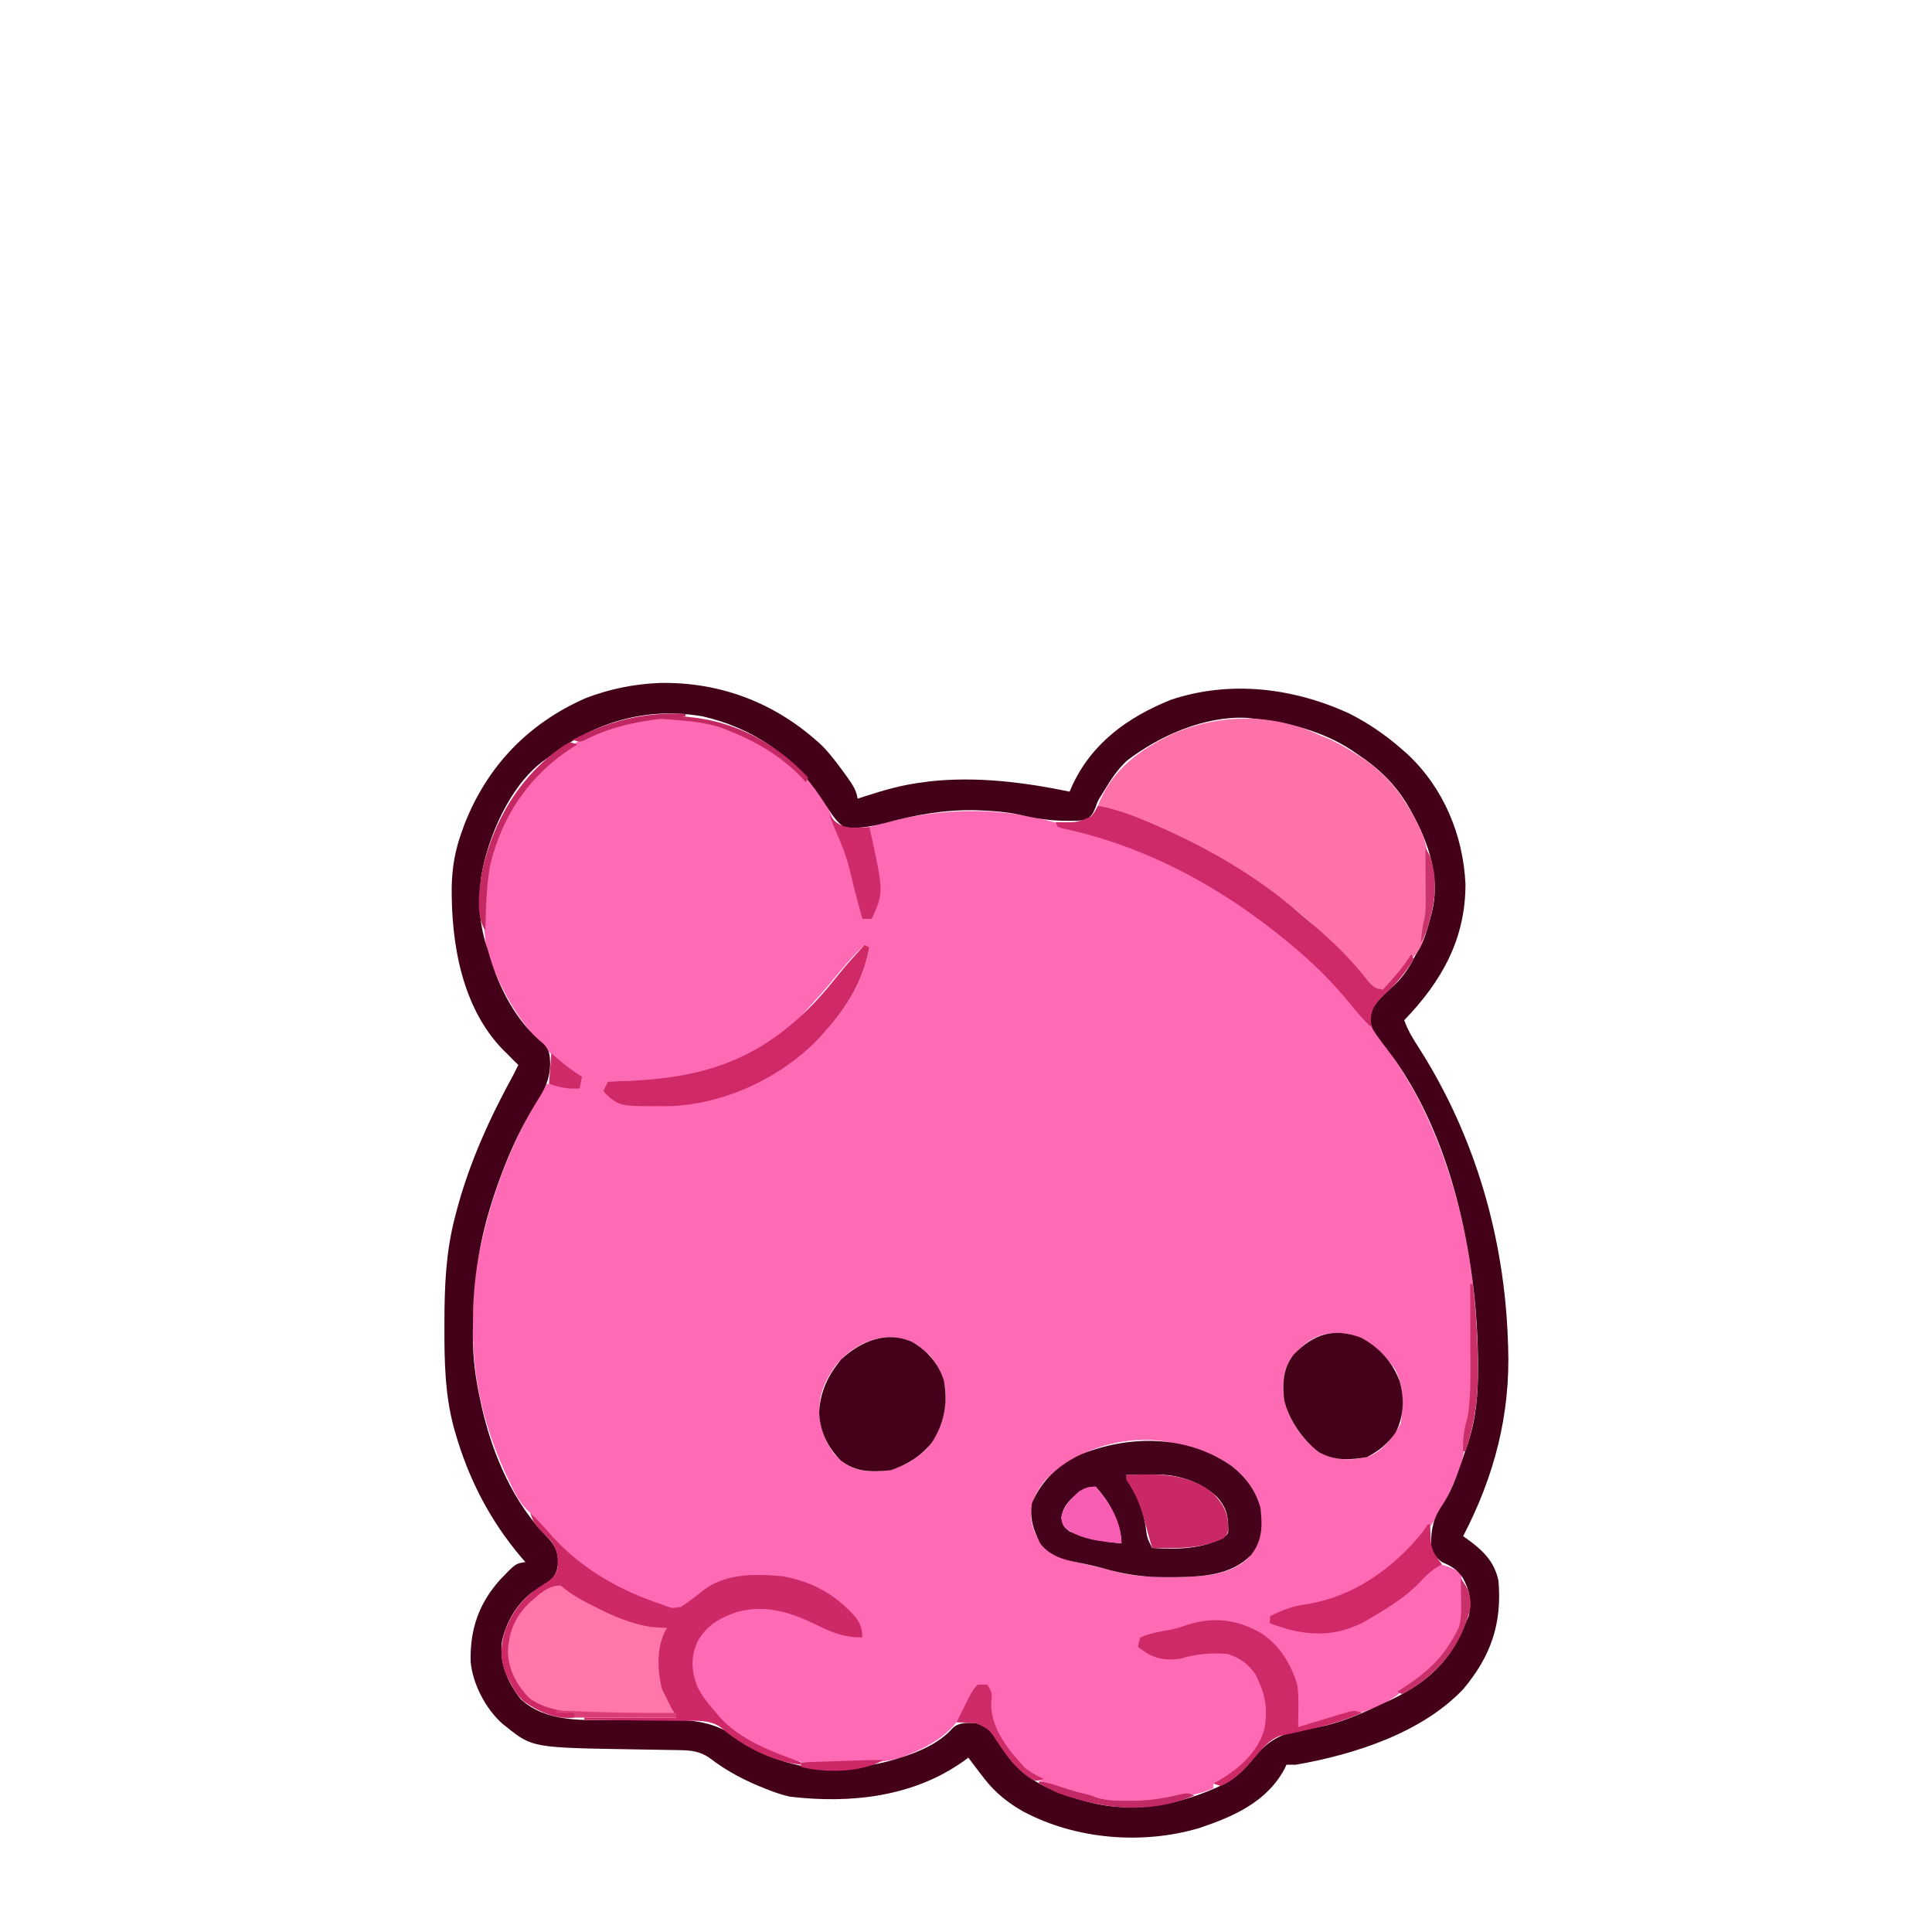 <?xml version="1.0" encoding="UTF-8"?>
<svg version="1.1" xmlns="http://www.w3.org/2000/svg" width="820" height="820">
<path d="M0 0 C1.609 1.349 3.213 2.703 4.812 4.062 C5.524 4.617 6.236 5.171 6.969 5.742 C14.581 11.861 19.323 20.02 22.812 29.062 C23.19 29.898 23.568 30.733 23.957 31.594 C29.137 43.236 31.792 55.514 33.812 68.062 C35.133 68.062 36.453 68.062 37.812 68.062 C40.947 57.68 40.046 48.789 37.469 38.324 C36.828 35.139 36.695 32.3 36.812 29.062 C65.363 20.477 93.991 19.583 122.465 29.288 C124.74 30.038 127.021 30.709 129.328 31.352 C187.57 47.667 238.23 88.594 267.961 141.09 C290.194 182.035 300.436 239.334 290.812 285.062 C290.483 285.392 290.152 285.723 289.812 286.062 C289.73 287.603 289.673 289.145 289.625 290.688 C288.981 298.441 285.995 305.073 282.812 312.062 C282.165 313.503 282.165 313.503 281.504 314.973 C272.239 333.639 253.579 350.338 233.965 357.363 C233.255 357.594 232.544 357.825 231.812 358.062 C230.699 358.434 229.585 358.805 228.438 359.188 C225.201 359.969 222.039 360.502 218.75 361 C214.185 361.716 210.745 362.659 206.812 365.062 C207.143 365.723 207.472 366.382 207.812 367.062 C210.556 367.718 210.556 367.718 213.75 368.125 C219.635 368.974 219.635 368.974 221.812 370.062 C223.829 370.213 225.853 370.284 227.875 370.312 C228.959 370.338 230.043 370.364 231.16 370.391 C238.917 369.694 245.502 366.498 252.125 362.562 C252.855 362.132 253.585 361.701 254.337 361.257 C262.203 356.455 268.713 350.513 274.953 343.738 C276.812 342.062 276.812 342.062 279.75 342.125 C282.965 343.109 285.217 343.912 287.812 346.062 C290.136 356.356 289.977 365.978 284.707 375.246 C279.578 382.87 273.682 388.577 266.016 393.609 C263.691 395.079 263.691 395.079 261.312 397.188 C254.87 402.019 247.91 404.544 240.117 406.305 C235.023 407.473 230.003 408.905 224.965 410.293 C221.812 411.062 221.812 411.062 218.812 411.062 C218.775 410.084 218.738 409.106 218.699 408.098 C218.038 394.919 215.465 384.19 206.188 374.25 C197.636 368.031 188.235 365.689 177.812 367.062 C174.492 367.91 171.287 368.925 168.047 370.039 C163.062 371.616 157.982 372.355 152.812 373.062 C152.482 374.382 152.153 375.702 151.812 377.062 C157.546 381.051 161.877 381.855 168.812 381.062 C169.906 380.733 170.999 380.402 172.125 380.062 C178.946 378.213 186.747 377.697 193.312 380.688 C199.809 384.605 203.752 390.866 205.812 398.062 C207.032 407.192 205.468 414.972 200.082 422.473 C195.734 427.671 190.823 431.883 184.812 435.062 C184.153 435.062 183.493 435.062 182.812 435.062 C182.812 435.723 182.812 436.382 182.812 437.062 C178.597 438.965 174.34 439.836 169.812 440.625 C168.417 440.876 167.021 441.127 165.625 441.379 C163.738 441.717 163.738 441.717 161.812 442.062 C161.025 442.252 160.237 442.441 159.426 442.637 C155.295 443.31 151.179 443.288 147 443.312 C145.704 443.343 145.704 443.343 144.381 443.375 C139.265 443.406 135.331 442.803 130.624 440.798 C128.008 439.736 125.335 439.31 122.562 438.812 C111.963 436.452 101.819 430.68 95.765 421.468 C87.549 408.333 87.549 408.333 87.812 399.938 C88.017 396.148 88.017 396.148 86.812 393.062 C83.437 394.002 82.096 394.604 80.223 397.637 C79.778 398.664 79.333 399.691 78.875 400.75 C72.663 413.913 63.483 418.847 50.184 424.082 C41.759 426.532 32.888 426.338 24.176 426.413 C22.774 426.429 21.372 426.456 19.971 426.495 C9.996 426.764 1.949 425.422 -7.188 421.062 C-8.191 420.585 -9.195 420.108 -10.229 419.617 C-21.925 413.852 -33.949 403.266 -38.375 390.688 C-39.963 383.604 -39.358 378.849 -35.926 372.496 C-30.818 365.345 -22.67 361.556 -14.188 360.062 C-1.638 358.4 9.722 363.818 20.523 369.512 C24.862 371.557 29.067 372.527 33.812 373.062 C30.638 364.101 24.976 357.959 16.648 353.383 C3.862 347.43 -13.154 344.89 -26.785 349.801 C-30.633 351.822 -34.174 354.306 -37.636 356.926 C-40.796 359.291 -43.207 360.84 -47.188 361.062 C-69.185 356.784 -91.206 340.965 -104.371 323.352 C-106.185 320.952 -106.185 320.952 -108.664 318.734 C-111.615 315.61 -113.29 312.536 -115.125 308.688 C-115.636 307.636 -115.636 307.636 -116.157 306.563 C-126.315 285.351 -131.626 264.356 -131.5 240.812 C-131.498 240.083 -131.496 239.354 -131.493 238.603 C-131.442 227.776 -130.864 217.593 -128.188 207.062 C-127.769 205.257 -127.351 203.451 -126.934 201.645 C-121.525 178.986 -112.531 157.813 -100.188 138.062 C-95.567 138.393 -90.948 138.722 -86.188 139.062 C-86.188 137.743 -86.188 136.423 -86.188 135.062 C-87.944 133.728 -89.711 132.406 -91.512 131.133 C-106.225 119.749 -116.317 105.281 -123.188 88.062 C-123.456 87.425 -123.725 86.788 -124.001 86.131 C-126.555 79.48 -126.689 73.13 -126.625 66.062 C-126.616 64.867 -126.607 63.672 -126.598 62.44 C-126.164 40.122 -118.362 20.92 -102.852 4.605 C-74.232 -22.578 -30.995 -24.475 0 0 Z M34.812 79.062 C29.801 83.784 25.454 88.877 21.133 94.23 C17.511 98.651 13.7 102.875 9.812 107.062 C9.14 107.813 8.467 108.563 7.773 109.336 C-9.941 128.244 -32.736 135.838 -58.031 136.686 C-63.415 136.851 -68.801 136.968 -74.188 137.062 C-74.847 138.382 -75.507 139.702 -76.188 141.062 C-71.86 146.111 -65.214 146.697 -58.877 147.272 C-34.535 148.78 -10.922 141.139 7.957 125.586 C22.034 113.146 33.405 98.957 36.812 80.062 C35.822 79.567 35.822 79.567 34.812 79.062 Z M216.039 254.219 C212.272 259.881 212.119 265.467 212.812 272.062 C214.921 280.897 220.615 289.437 228.125 294.625 C234.484 298.026 242.098 298.165 249 296.125 C255.032 293.513 259.339 287.886 262.312 282.188 C263.577 274.287 263.723 266.24 259.812 259.062 C254.219 251.377 248.287 246.051 238.812 244.062 C228.472 242.831 222.584 246.467 216.039 254.219 Z M22.211 257.98 C19.086 262.633 16.364 267.406 15.812 273.062 C15.749 273.707 15.686 274.352 15.621 275.016 C15.212 282.57 17.538 289.408 22.125 295.438 C27.613 300.798 31.051 302.316 38.688 302.562 C47.932 302.259 54.253 299.382 61.02 293.129 C67.109 286.111 69.191 278.088 69.094 269.016 C68.505 262.839 66.315 257.828 62.312 253.125 C61.487 252.444 60.663 251.764 59.812 251.062 C59.153 250.506 58.492 249.949 57.812 249.375 C45.549 241.327 30.66 247.203 22.211 257.98 Z M110.812 307.062 C107.012 312.062 105.049 316.596 105.457 322.93 C106.473 329.028 109.075 333.186 113.812 337.062 C118.766 339.436 123.585 340.891 128.938 342.062 C130.461 342.4 131.985 342.739 133.508 343.078 C134.248 343.242 134.988 343.407 135.751 343.576 C137.492 343.987 139.214 344.477 140.93 344.984 C148.403 347.131 155.651 347.346 163.375 347.375 C164.416 347.38 165.457 347.386 166.529 347.392 C177.098 347.295 189.53 347.084 197.598 339.352 C202.721 333.611 203.162 329.043 203.094 321.426 C202.395 313.068 197.997 306.752 191.832 301.316 C184.559 295.651 176.577 293.404 167.812 291.062 C167.162 290.883 166.512 290.703 165.843 290.518 C146.716 286.224 123.999 292.657 110.812 307.062 Z " fill="#FE6AB4" transform="translate(332.188,321.938)"/>
<path d="M0 0 C26.35 -0.596 50.16 8.753 69.375 26.809 C72.827 30.405 75.767 34.341 78.688 38.371 C79.125 38.974 79.563 39.577 80.014 40.198 C82.045 43.085 83.767 45.574 84.25 49.121 C85.266 48.783 86.282 48.446 87.328 48.098 C95.58 45.403 103.598 43.145 112.25 42.121 C113.146 41.999 114.042 41.876 114.965 41.75 C134.783 39.595 154.847 42.108 174.25 46.121 C174.556 45.394 174.861 44.667 175.176 43.918 C183.539 25.541 198.883 14.511 217.25 7.121 C242.438 -1.295 269.532 2.083 293.25 13.121 C301.305 17.236 308.457 22.158 315.25 28.121 C316.391 29.119 316.391 29.119 317.555 30.137 C332.934 44.505 341.268 64.501 342.242 85.34 C342.291 108.742 332.054 126.746 316.25 143.121 C317.844 147.692 320.266 151.462 322.875 155.496 C346.347 192.562 358.738 235.317 360.25 279.121 C360.284 279.993 360.318 280.865 360.353 281.763 C361.35 310.533 354.496 336.644 341.25 362.121 C341.781 362.496 342.312 362.871 342.859 363.258 C349.492 368.063 354.561 372.772 356.25 381.121 C357.772 399.152 353.104 412.919 341.438 426.871 C323.976 445.556 294.837 454.886 270.25 459.121 C268.93 459.121 267.61 459.121 266.25 459.121 C265.986 459.701 265.721 460.281 265.449 460.879 C257.887 475.018 243.641 481.159 229.254 486.008 C205.061 493.153 177.015 490.869 154.688 479.059 C148.087 475.327 142.714 471.066 138.062 465.059 C137.409 464.222 136.755 463.385 136.082 462.523 C134.461 460.397 132.849 458.264 131.25 456.121 C130.621 456.58 129.992 457.039 129.344 457.512 C108.045 472.78 81.274 475.72 55.609 472.691 C52.686 472.044 50.042 471.203 47.25 470.121 C46.323 469.767 46.323 469.767 45.378 469.405 C36.545 465.964 28.788 461.94 21.25 456.121 C17.125 453.371 13.467 453.01 8.59 452.932 C7.695 452.915 6.799 452.898 5.877 452.881 C4.918 452.867 3.96 452.854 2.973 452.84 C1.468 452.812 1.468 452.812 -0.067 452.784 C-3.273 452.725 -6.48 452.673 -9.688 452.621 C-53.711 451.902 -53.711 451.902 -64.75 443.121 C-65.3 442.687 -65.851 442.252 -66.418 441.805 C-73.541 435.531 -79.172 424.859 -79.988 415.344 C-80.309 401.705 -76.573 390.763 -67.504 380.605 C-60.915 373.724 -60.915 373.724 -56.75 373.121 C-57.284 372.513 -57.817 371.904 -58.367 371.277 C-71.824 355.446 -80.928 337.783 -86.625 317.809 C-86.816 317.141 -87.007 316.473 -87.204 315.786 C-90.886 301.905 -91.156 288.005 -91.125 273.746 C-91.124 272.77 -91.123 271.795 -91.122 270.789 C-91.078 255.885 -90.505 241.623 -86.75 227.121 C-86.509 226.177 -86.267 225.232 -86.019 224.259 C-80.585 203.668 -71.954 184.738 -61.75 166.121 C-61.074 164.792 -60.402 163.462 -59.75 162.121 C-60.431 161.461 -61.111 160.801 -61.812 160.121 C-62.792 159.122 -63.772 158.122 -64.75 157.121 C-65.281 156.609 -65.812 156.098 -66.359 155.57 C-83.841 137.488 -88.262 110.263 -88.031 86.383 C-87.818 78.071 -86.594 70.939 -83.75 63.121 C-83.365 62.054 -82.979 60.986 -82.582 59.887 C-72.858 35.089 -55.392 17.063 -31.109 6.402 C-20.956 2.53 -10.829 0.477 0 0 Z M-47.75 32.121 C-48.663 32.771 -48.663 32.771 -49.594 33.434 C-63.486 44.042 -72.591 65.139 -75.473 82.021 C-76.879 92.69 -76.343 102.95 -72.75 113.121 C-72.483 114.047 -72.216 114.972 -71.941 115.926 C-67.832 129.696 -60.524 143.813 -49.25 152.996 C-46.498 155.699 -46.329 157.894 -46.25 161.688 C-46.4 168.439 -48.621 172.633 -52.25 178.184 C-58.148 187.842 -62.787 197.531 -66.75 208.121 C-67.025 208.854 -67.301 209.586 -67.584 210.341 C-74.717 229.662 -78.935 249.347 -78.99 269.945 C-79 272.089 -79.031 274.231 -79.062 276.375 C-79.138 286.283 -77.921 295.463 -75.75 305.121 C-75.562 305.985 -75.374 306.85 -75.18 307.74 C-70.59 327.729 -61.783 348.214 -47.125 362.871 C-44.114 366.115 -43.116 368.37 -42.812 372.809 C-43.121 376.822 -43.853 378.881 -46.875 381.559 C-49.103 383.147 -51.384 384.491 -53.75 385.871 C-60.577 390.991 -65.052 398.796 -66.75 407.121 C-67.751 416.13 -64.23 424.313 -58.664 431.363 C-48.162 441.008 -32.6 440.262 -19.355 440.121 C-16.994 440.12 -14.633 440.121 -12.271 440.125 C-8.604 440.129 -4.94 440.121 -1.273 440.07 C14.14 439.873 24.159 440.19 36.25 450.121 C56.051 461.919 74.861 463.151 96.842 457.771 C106.53 455.155 117.924 451.273 124.66 443.492 C127.557 440.994 130.73 441.351 134.402 441.457 C140.577 442.897 143.652 448.565 146.84 453.664 C153.646 464.398 164.333 469.562 176.25 473.121 C177.402 473.492 178.555 473.864 179.742 474.246 C200.413 480.434 221.166 476.378 240.25 467.121 C244.961 464.423 248.453 461.188 251.781 456.93 C259.506 447.281 265.87 445.217 277.922 443.493 C288.594 441.789 298.426 437.319 308.125 432.746 C309.076 432.3 310.027 431.854 311.007 431.394 C326.253 423.988 335.981 415.047 342.25 399.121 C342.931 397.574 342.931 397.574 343.625 395.996 C344.907 390.099 344.049 384.986 341.062 379.746 C338.643 376.208 336.212 374.807 332.25 373.121 C329.475 370.928 328.379 369.739 327.648 366.238 C327.596 358.994 328.523 354.593 332.605 348.617 C337.259 341.554 339.699 333.077 342.438 325.121 C342.688 324.41 342.938 323.699 343.195 322.967 C346.763 312.311 347.616 301.678 347.562 290.496 C347.557 289.236 347.551 287.975 347.545 286.676 C346.993 242.974 336.251 190.969 309.053 155.538 C301.495 145.619 301.495 145.619 302.125 139.613 C304.281 134.838 308.392 131.556 312.195 128.074 C316.238 124.313 318.749 120.005 321.25 115.121 C321.795 114.212 321.795 114.212 322.352 113.285 C324.902 108.827 326.218 104.068 327.5 99.121 C327.675 98.456 327.851 97.792 328.032 97.107 C331.979 80.909 325.45 64.92 317.25 51.121 C311.608 42.097 305.095 35.975 296.25 30.121 C295.449 29.568 294.649 29.015 293.824 28.445 C281.223 20.249 267.001 16.79 252.25 15.121 C250.9 14.964 250.9 14.964 249.523 14.805 C231.749 13.858 212.361 22.339 198.555 32.977 C194.715 36.549 191.937 40.645 189.25 45.121 C188.714 45.991 188.178 46.861 187.625 47.758 C186.177 50.1 186.177 50.1 185.25 52.746 C184.135 55.395 183.584 56.451 181.25 58.121 C178.569 58.428 176.177 58.546 173.5 58.496 C172.745 58.49 171.99 58.483 171.212 58.476 C164.838 58.328 158.964 57.25 152.742 55.855 C147.592 54.773 142.5 54.349 137.25 54.121 C136.31 54.08 135.371 54.039 134.402 53.996 C121.135 53.71 108.533 56.01 95.783 59.444 C90.03 60.933 84.194 62.055 78.25 61.121 C75.491 58.764 74.171 57.116 72.25 54.121 C71.471 52.934 70.691 51.748 69.91 50.562 C69.276 49.6 69.276 49.6 68.63 48.618 C56.871 30.794 39.394 18.877 18.25 14.121 C-6.374 9.973 -28.198 16.946 -47.75 32.121 Z " fill="#430018" transform="translate(279.75,289.879)"/>
<path d="M0 0 C0.695 0.273 1.39 0.547 2.105 0.828 C7.139 2.845 11.633 5.527 16.188 8.438 C17.061 8.995 17.061 8.995 17.952 9.563 C28.851 16.68 35.552 25.723 41.438 37.25 C41.78 37.911 42.122 38.572 42.474 39.253 C49.026 52.568 47.693 73.16 44.039 87.297 C42.757 90.631 41.222 92.86 38.684 95.348 C36.662 97.332 35.021 99.492 33.312 101.75 C32.225 103.18 31.122 104.598 30 106 C29.519 106.603 29.038 107.207 28.543 107.828 C27 109 27 109 25.082 108.973 C22.233 107.642 20.734 105.818 18.688 103.438 C17.893 102.527 17.099 101.617 16.281 100.68 C14.942 99.107 13.607 97.53 12.281 95.945 C-14.809 63.941 -55.059 43.408 -94 30 C-88.421 14.981 -76.213 5.995 -62.103 -0.57 C-42.283 -9.189 -19.618 -9.325 0 0 Z " fill="#FC72A9" transform="translate(560,312)"/>
<path d="M0 0 C5.982 4.816 9.942 10.162 12.012 17.594 C12.82 25.251 12.882 31.442 8.012 37.594 C-0.459 46.251 -12.557 46.807 -24.068 46.974 C-25.094 46.972 -26.119 46.97 -27.176 46.969 C-28.264 46.967 -29.353 46.966 -30.475 46.964 C-39.061 46.835 -46.735 45.562 -54.944 43.158 C-57.148 42.55 -59.358 42.054 -61.594 41.578 C-62.743 41.33 -62.743 41.33 -63.916 41.077 C-65.37 40.766 -66.826 40.461 -68.283 40.165 C-73.568 38.985 -78.003 37.123 -81.414 32.777 C-84.419 26.86 -86.038 22.21 -84.988 15.594 C-80.936 5.77 -73.376 -0.904 -63.855 -5.273 C-43.041 -13.497 -18.845 -13.328 0 0 Z M-44.988 3.594 C-43.9 6.586 -42.679 9.096 -41 11.82 C-38.563 15.99 -37.704 20.265 -36.801 24.969 C-36.185 30.198 -36.185 30.198 -33.988 34.594 C-23.704 35.279 -11.985 35.186 -2.988 29.594 C-1.569 28.393 -1.569 28.393 -1.738 24.906 C-1.834 20.029 -3.096 16.75 -6.359 13.031 C-12.745 6.906 -22.482 3.433 -31.316 3.496 C-32.515 3.501 -32.515 3.501 -33.738 3.506 C-34.976 3.518 -34.976 3.518 -36.238 3.531 C-37.079 3.536 -37.919 3.54 -38.785 3.545 C-40.853 3.557 -42.921 3.575 -44.988 3.594 Z M-68.488 13.984 C-70.857 16.541 -71.946 18.324 -72.488 21.781 C-71.913 25.015 -71.514 25.606 -68.988 27.594 C-61.859 30.457 -54.633 32.075 -46.988 32.594 C-47.388 23.802 -52.042 14.973 -57.988 8.594 C-62.521 8.594 -65.222 10.957 -68.488 13.984 Z " fill="#46011B" transform="translate(522.988,622.406)"/>
<path d="M0 0 C1.443 0.808 2.858 1.669 4.25 2.562 C17.183 10.41 29.05 15.37 44 18 C43.678 19.005 43.355 20.011 43.023 21.047 C40.385 30.339 41.255 39.927 45.027 48.73 C45.924 50.823 46.478 52.792 47 55 C33.996 55.23 21.045 55 8.062 54.25 C6.79 54.188 5.518 54.127 4.207 54.063 C-3.783 53.552 -9.625 52.596 -15.953 47.395 C-21.351 40.81 -24.815 34.229 -24.371 25.535 C-22.884 15.376 -17.02 7.667 -9 1.449 C-5.612 -0.676 -3.731 -1.34 0 0 Z " fill="#FE76AA" transform="translate(239,673)"/>
<path d="M0 0 C3.337 3.273 6.448 6.65 9.5 10.188 C22.104 24.039 38.275 33.197 56 39 C56.714 39.277 57.428 39.554 58.164 39.84 C60.37 40.585 60.37 40.585 64 40 C67.24 37.936 70.181 35.654 73.164 33.234 C82.739 25.691 95.353 25.946 107 27 C119.826 29.219 130.02 34.902 138.469 44.809 C140.35 47.501 141 49.715 141 53 C133.881 53 128.836 51.228 122.562 48.125 C111.196 42.521 100.622 38.836 87.938 42.125 C80.52 44.656 74.748 47.895 70.938 54.938 C68.072 61.58 68.469 66.976 70.895 73.672 C72.938 77.976 75.873 81.44 79 85 C79.501 85.607 80.003 86.214 80.52 86.84 C89.338 96.685 102.9 101.526 115 106 C115 106.33 115 106.66 115 107 C102.538 105.64 90.044 99.12 80.619 90.931 C75.823 87.763 70.145 88.397 64.602 88.391 C63.411 88.374 62.221 88.358 60.995 88.341 C57.205 88.292 53.415 88.271 49.625 88.25 C47.051 88.222 44.477 88.192 41.902 88.16 C35.602 88.086 29.301 88.035 23 88 C23 87.67 23 87.34 23 87 C35.87 87 48.74 87 62 87 C60.02 83.04 58.04 79.08 56 75 C53.899 66.594 53.527 56.642 58 49 C57.394 48.963 56.788 48.925 56.164 48.887 C54.907 48.788 54.907 48.788 53.625 48.688 C52.407 48.6 52.407 48.6 51.164 48.512 C42.711 47.145 35.266 43.941 27.688 40.062 C26.821 39.633 25.954 39.203 25.061 38.76 C20.622 36.518 16.843 34.188 13 31 C7.812 30.72 3.714 34.774 0 38 C-6.294 43.913 -9.023 50.384 -9.438 59 C-9.168 66.897 -5.576 73.551 0 79 C5.778 82.997 12.152 84.043 19 85 C19 85.66 19 86.32 19 87 C11.113 87.896 3.773 84.589 -2.664 80.172 C-5.227 77.789 -6.635 75.595 -8.25 72.5 C-8.75 71.562 -9.25 70.623 -9.766 69.656 C-12.913 62.884 -12.735 56.572 -10.438 49.562 C-7.006 40.899 -1.992 35.058 5.984 30.289 C8.976 28.376 10.695 27.174 11.609 23.652 C11.849 19.03 11.776 16.105 9.055 12.23 C7.474 10.536 5.845 8.885 4.164 7.289 C1.932 4.928 0.986 3.066 0 0 Z " fill="#CD2967" transform="translate(225,642)"/>
<path d="M0 0 C6.322 3.69 11.022 9.154 13.215 16.211 C15.048 25.605 13.378 34.605 8.117 42.605 C3.438 48.405 -2.341 51.968 -9.375 54.312 C-17.389 55.126 -24.026 55.289 -30.539 50.156 C-36.068 44.604 -39.361 37.866 -39.688 30 C-39.44 21.322 -35.9 13.92 -30.375 7.312 C-22.037 -0.466 -11.006 -5.118 0 0 Z " fill="#440119" transform="translate(387.375,569.688)"/>
<path d="M0 0 C7.697 4.129 13.156 10.167 16.301 18.234 C18.494 25.566 18.164 33.317 14.699 40.16 C11.552 44.828 7.473 48.124 2.488 50.672 C-4.689 51.939 -11.461 52.319 -17.926 48.559 C-24.74 43.471 -30.907 34.546 -32.699 26.234 C-33.415 19.09 -33.145 13.088 -28.699 7.234 C-20.266 -1.51 -11.769 -4.432 0 0 Z " fill="#440119" transform="translate(577.699,567.766)"/>
<path d="M0 0 C7.158 1.362 13.548 3.601 20.25 6.438 C21.822 7.101 21.822 7.101 23.425 7.778 C46.028 17.487 67.413 29.778 86 46 C87.16 46.98 88.322 47.957 89.484 48.934 C98.94 56.899 107.381 64.917 114.922 74.777 C117.033 77.035 117.983 77.681 121 78 C125.386 73.21 129.59 68.541 133 63 C133.33 63.66 133.66 64.32 134 65 C130.705 70.631 126.976 75.085 122.188 79.5 C118.597 82.949 116.335 85.148 115.812 90.188 C115.874 91.446 115.936 92.704 116 94 C112.714 90.806 109.761 87.544 106.938 83.938 C99.533 74.793 91.076 66.486 82 59 C81.486 58.573 80.973 58.145 80.443 57.705 C52.765 34.755 20.403 17.059 -15.016 9.605 C-15.67 9.406 -16.325 9.206 -17 9 C-17.33 8.34 -17.66 7.68 -18 7 C-17.12 6.997 -16.239 6.995 -15.332 6.992 C-8.83 7.017 -8.83 7.017 -3.023 4.598 C-1.51 2.806 -1.51 2.806 0 0 Z " fill="#CE2968" transform="translate(466,342)"/>
<path d="M0 0 C0.99 0.495 0.99 0.495 2 1 C-0.702 15.283 -7.336 26.288 -17 37 C-18.048 38.172 -18.048 38.172 -19.117 39.367 C-35.289 56.486 -59.627 67.796 -83.205 68.487 C-103.97 68.585 -103.97 68.585 -109.805 63.395 C-110.199 62.934 -110.594 62.474 -111 62 C-110.34 60.68 -109.68 59.36 -109 58 C-107.755 57.978 -107.755 57.978 -106.484 57.956 C-71.357 57.266 -46.323 50.588 -21.41 24.68 C-17.763 20.797 -14.373 16.77 -11.074 12.586 C-7.574 8.222 -3.781 4.121 0 0 Z " fill="#CF2968" transform="translate(367,401)"/>
<path d="M0 0 C7.931 4.984 13.135 13.463 15.688 22.41 C16.106 25.882 16.106 29.323 16.062 32.812 C16.058 33.505 16.053 34.198 16.049 34.912 C16.037 36.608 16.019 38.304 16 40 C16.711 39.783 17.423 39.565 18.156 39.342 C21.372 38.365 24.592 37.401 27.812 36.438 C28.932 36.095 30.052 35.753 31.205 35.4 C32.278 35.081 33.351 34.762 34.457 34.434 C35.942 33.986 35.942 33.986 37.456 33.529 C40 33 40 33 43 34 C36.209 36.934 29.529 39.03 22.312 40.625 C19.659 41.227 17.006 41.833 14.358 42.459 C12.346 42.921 10.318 43.313 8.289 43.691 C3.662 45.533 1.236 48.568 -1.938 52.312 C-6.279 57.381 -10.662 62.437 -17 65 C-17.99 64.67 -18.98 64.34 -20 64 C-18.948 63.416 -18.948 63.416 -17.875 62.82 C-9.29 57.758 -1.41 51.074 1.59 41.18 C3.284 32.179 2.012 25.69 -2.199 17.594 C-5.246 13.205 -8.879 10.516 -14 9 C-21.073 8.391 -27.218 8.953 -34 11 C-40.739 11.881 -45.047 11.046 -50.602 7.094 C-51.063 6.733 -51.525 6.372 -52 6 C-51.652 4.07 -51.652 4.07 -51 2 C-46.774 0.05 -42.18 -0.578 -37.629 -1.426 C-35.057 -1.988 -32.673 -2.764 -30.188 -3.625 C-19.418 -6.895 -9.737 -5.47 0 0 Z " fill="#CE2A68" transform="translate(535,693)"/>
<path d="M0 0 C0.33 0 0.66 0 1 0 C1.026 0.808 1.052 1.616 1.078 2.449 C1.355 10.582 1.355 10.582 6 17 C5.267 17.4 4.533 17.799 3.777 18.211 C0.865 20.087 -1.103 22.076 -3.438 24.625 C-9.299 30.609 -15.819 34.797 -23 39 C-24.044 39.614 -25.088 40.227 -26.164 40.859 C-36.618 46.777 -47.338 47.605 -59.055 44.578 C-61.728 43.784 -64.375 42.942 -67 42 C-67 41.01 -67 40.02 -67 39 C-62.135 36.469 -57.632 34.789 -52.188 34 C-31.889 30.968 -14.701 18.852 -2 3 C-1.34 2.01 -0.68 1.02 0 0 Z " fill="#CF2968" transform="translate(606,647)"/>
<path d="M0 0 C12.926 -0.522 26.52 -0.908 37 8 C41.555 12.73 43.385 16.598 43.277 23.133 C43 25 43 25 41.375 26.875 C31.608 31.502 21.613 31.148 11 31 C9.993 27.519 9.011 24.044 8.105 20.535 C6.24 13.476 4.15 7.995 0 2 C0 1.34 0 0.68 0 0 Z " fill="#C92765" transform="translate(478,626)"/>
<path d="M0 0 C0.763 0.825 1.526 1.65 2.312 2.5 C6.174 5.803 9.928 5.403 14.805 5.176 C15.529 5.118 16.254 5.06 17 5 C23.12 32.692 23.12 32.692 18 44 C16.68 44 15.36 44 14 44 C13.395 41.75 12.791 39.5 12.188 37.25 C12.004 36.568 11.82 35.885 11.631 35.182 C10.531 31.074 9.52 26.957 8.562 22.812 C7.03 16.581 4.577 10.86 2 5 C1.327 3.336 0.658 1.67 0 0 Z " fill="#CF2A69" transform="translate(352,346)"/>
<path d="M0 0 C5.887 6.42 11 15.16 11 24 C3.286 23.477 -6.626 22.475 -12.844 17.535 C-14 16 -14 16 -14.625 13.312 C-13.691 8.36 -10.686 5.326 -7 2 C-4.308 0.377 -3.209 0 0 0 Z " fill="#F75EB3" transform="translate(465,631)"/>
<path d="M0 0 C1.32 0 2.64 0 4 0 C6.285 3.428 6.075 3.981 5.688 7.875 C5.516 18.699 12.744 27.303 19.691 34.977 C22.278 37.244 24.875 38.592 28 40 C25 41 25 41 23.09 40.277 C16.379 36.1 12.564 30.7 8.262 24.242 C4.755 18.902 4.755 18.902 -0.797 16.391 C-2.259 16.321 -2.259 16.321 -3.75 16.25 C-4.735 16.193 -5.72 16.137 -6.734 16.078 C-7.482 16.052 -8.23 16.027 -9 16 C-2.24 2.24 -2.24 2.24 0 0 Z " fill="#CE2C69" transform="translate(415,715)"/>
<path d="M0 0 C0.99 0.33 1.98 0.66 3 1 C2.466 1.329 1.933 1.657 1.383 1.996 C-16.882 13.657 -28.597 30.501 -33.812 51.562 C-35.631 60.923 -35.754 70.49 -36 80 C-40.29 73.564 -38.65 62.393 -37.418 54.922 C-32.534 32.889 -21.125 13.976 -2.395 1.227 C-1.604 0.822 -0.814 0.417 0 0 Z " fill="#C52964" transform="translate(242,315)"/>
<path d="M0 0 C0.33 0 0.66 0 1 0 C2.522 11.672 3.214 23.226 3.25 35 C3.264 36.804 3.264 36.804 3.277 38.645 C3.24 49.927 1.551 60.3 -2 71 C-2.33 71 -2.66 71 -3 71 C-3.195 65.443 -2.574 61.371 -1 56 C0.036 49.006 0.136 42.017 0.098 34.961 C0.096 33.954 0.095 32.947 0.093 31.91 C0.088 28.732 0.075 25.553 0.062 22.375 C0.057 20.204 0.053 18.034 0.049 15.863 C0.038 10.575 0.021 5.288 0 0 Z " fill="#CA2F69" transform="translate(624,545)"/>
<path d="M0 0 C1.031 0.907 2.062 1.815 3.125 2.75 C6.275 5.457 9.495 7.777 13 10 C12.67 11.65 12.34 13.3 12 15 C6.844 15.206 4.098 14.699 -1 13 C-0.67 8.71 -0.34 4.42 0 0 Z " fill="#CF2B69" transform="translate(234,447)"/>
<path d="M0 0 C3.229 0.521 6.227 1.38 9.312 2.438 C12.252 3.443 15.167 4.334 18.188 5.062 C22 6 22 6 24.648 7.039 C28.98 8.281 32.954 8.339 37.438 8.312 C38.313 8.312 39.189 8.311 40.092 8.311 C47.026 8.214 53.409 7.215 60.129 5.559 C63 5 63 5 66 6 C46.914 14.233 27.039 11.85 8 5 C5.259 3.768 2.649 2.425 0 1 C0 0.67 0 0.34 0 0 Z " fill="#C32964" transform="translate(441,756)"/>
<path d="M0 0 C3.477 4.242 4.382 7.536 4 13 C-0.252 29.171 -8.974 39.509 -22.863 47.996 C-23.568 48.327 -24.274 48.659 -25 49 C-25.66 48.67 -26.32 48.34 -27 48 C-26.215 47.504 -25.43 47.007 -24.621 46.496 C-14.558 39.989 -7.593 33.77 -2 23 C-1.617 22.267 -1.234 21.533 -0.84 20.777 C0.381 16.739 0.211 12.88 0.125 8.688 C0.116 7.852 0.107 7.016 0.098 6.154 C0.074 4.103 0.038 2.051 0 0 Z " fill="#C92F69" transform="translate(620,670)"/>
<path d="M0 0 C22.694 -1.099 41.989 5.657 59 21 C60.731 22.624 62.376 24.268 64 26 C63.67 26.66 63.34 27.32 63 28 C62.585 27.527 62.17 27.054 61.742 26.566 C53.042 17.229 41.846 10.604 30 6 C29.274 5.705 28.549 5.41 27.801 5.105 C18.964 1.975 9.277 1.752 0 1 C0 0.67 0 0.34 0 0 Z " fill="#C52964" transform="translate(279,304)"/>
<path d="M0 0 C-9.745 5.444 -24.368 5.484 -35 3 C-35 2.34 -35 1.68 -35 1 C-30.819 0.857 -26.638 0.714 -22.457 0.573 C-21.036 0.525 -19.615 0.476 -18.195 0.427 C-16.147 0.357 -14.099 0.288 -12.051 0.219 C-10.205 0.156 -10.205 0.156 -8.322 0.092 C-5.545 0.015 -2.777 -0.018 0 0 Z " fill="#CD2967" transform="translate(375,747)"/>
<path d="M0 0 C1.915 2.873 2.474 4.394 3.125 7.688 C3.293 8.496 3.46 9.304 3.633 10.137 C4.508 16.962 3.878 22.731 2.125 29.312 C1.951 30.014 1.777 30.716 1.598 31.439 C0.746 34.747 -0.088 37.132 -2 40 C-1.11 32.369 -1.11 32.369 -0.486 30.273 C0.148 27.306 0.111 24.518 0.098 21.484 C0.094 20.234 0.091 18.984 0.088 17.695 C0.08 16.393 0.071 15.091 0.062 13.75 C0.056 11.774 0.056 11.774 0.049 9.758 C0.037 6.505 0.021 3.253 0 0 Z " fill="#C8346B" transform="translate(605,360)"/>
<path d="M0 0 C1.038 0.045 1.038 0.045 2.098 0.092 C18.408 0.79 34.675 1.146 51 1 C51 1.66 51 2.32 51 3 C36.81 3 22.62 3 8 3 C8 2.34 8 1.68 8 1 C5.36 1 2.72 1 0 1 C0 0.67 0 0.34 0 0 Z " fill="#DB3D78" transform="translate(236,726)"/>
<path d="M0 0 C0 0.33 0 0.66 0 1 C-1.114 1.098 -2.228 1.196 -3.375 1.297 C-17.212 2.611 -30.398 4.635 -42.863 11.145 C-45 12 -45 12 -48 11 C-32.001 2.816 -18.014 -0.803 0 0 Z " fill="#C02660" transform="translate(291,303)"/>
<path d="" fill="#420018" transform="translate(0,0)"/>
</svg>
